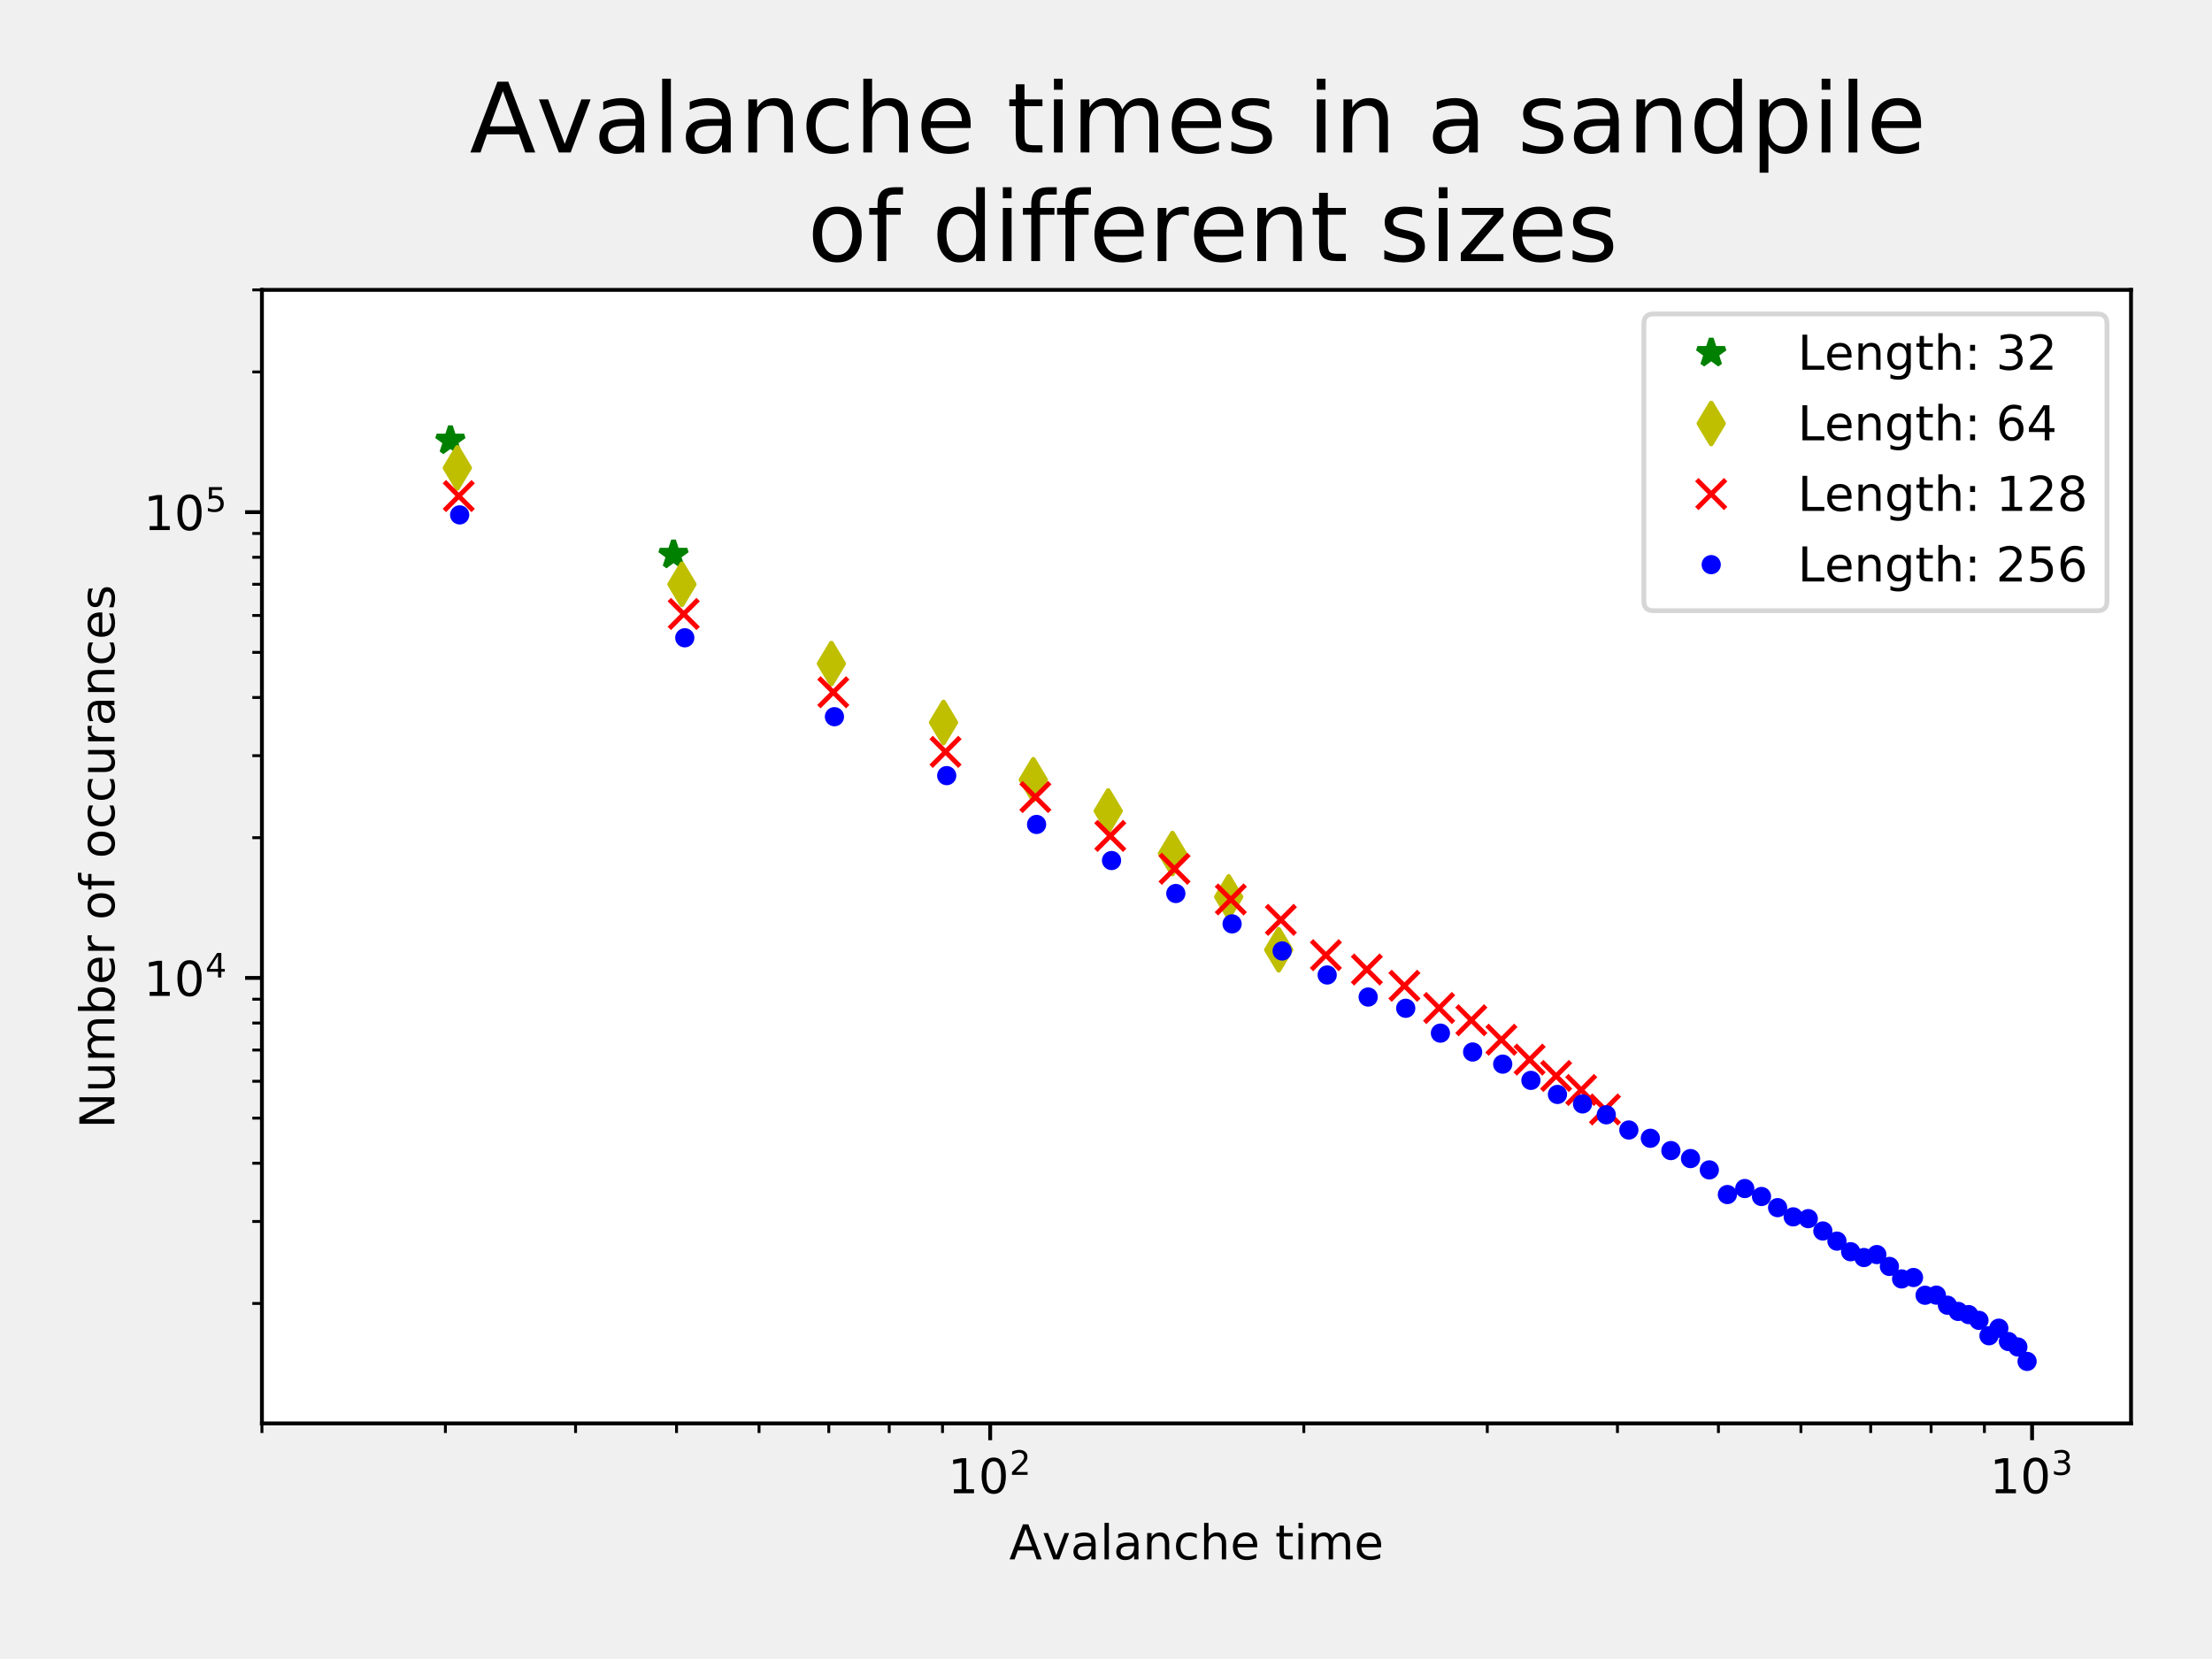 <?xml version="1.0" encoding="utf-8" standalone="no"?>
<!DOCTYPE svg PUBLIC "-//W3C//DTD SVG 1.1//EN"
  "http://www.w3.org/Graphics/SVG/1.1/DTD/svg11.dtd">
<!-- Created with matplotlib (http://matplotlib.org/) -->
<svg height="345pt" version="1.1" viewBox="0 0 460 345" width="460pt" xmlns="http://www.w3.org/2000/svg" xmlns:xlink="http://www.w3.org/1999/xlink">
 <defs>
  <style type="text/css">
*{stroke-linecap:butt;stroke-linejoin:round;}
  </style>
 </defs>
 <g id="figure_1">
  <g id="patch_1">
   <path d="M 0 345.6 
L 460.8 345.6 
L 460.8 0 
L 0 0 
z
" style="fill:#f0f0f0;"/>
  </g>
  <g id="axes_1">
   <g id="patch_2">
    <path d="M 54.47 296.008 
L 443.16 296.008 
L 443.16 60.288 
L 54.47 60.288 
z
" style="fill:#ffffff;"/>
   </g>
   <g id="matplotlib.axis_1">
    <g id="xtick_1">
     <g id="line2d_1">
      <defs>
       <path d="M 0 0 
L 0 3.5 
" id="mce1513939e" style="stroke:#000000;stroke-width:0.8;"/>
      </defs>
      <g>
       <use style="stroke:#000000;stroke-width:0.8;" x="205.915" xlink:href="#mce1513939e" y="296.008"/>
      </g>
     </g>
     <g id="text_1">
      <!-- ${10^{2}}$ -->
      <defs>
       <path d="M 12.406 8.297 
L 28.516 8.297 
L 28.516 63.922 
L 10.984 60.406 
L 10.984 69.391 
L 28.422 72.906 
L 38.281 72.906 
L 38.281 8.297 
L 54.391 8.297 
L 54.391 0 
L 12.406 0 
z
" id="DejaVuSans-31"/>
       <path d="M 31.781 66.406 
Q 24.172 66.406 20.328 58.906 
Q 16.5 51.422 16.5 36.375 
Q 16.5 21.391 20.328 13.891 
Q 24.172 6.391 31.781 6.391 
Q 39.453 6.391 43.281 13.891 
Q 47.125 21.391 47.125 36.375 
Q 47.125 51.422 43.281 58.906 
Q 39.453 66.406 31.781 66.406 
M 31.781 74.219 
Q 44.047 74.219 50.516 64.516 
Q 56.984 54.828 56.984 36.375 
Q 56.984 17.969 50.516 8.266 
Q 44.047 -1.422 31.781 -1.422 
Q 19.531 -1.422 13.062 8.266 
Q 6.594 17.969 6.594 36.375 
Q 6.594 54.828 13.062 64.516 
Q 19.531 74.219 31.781 74.219 
" id="DejaVuSans-30"/>
       <path d="M 19.188 8.297 
L 53.609 8.297 
L 53.609 0 
L 7.328 0 
L 7.328 8.297 
Q 12.938 14.109 22.625 23.891 
Q 32.328 33.688 34.812 36.531 
Q 39.547 41.844 41.422 45.531 
Q 43.312 49.219 43.312 52.781 
Q 43.312 58.594 39.234 62.25 
Q 35.156 65.922 28.609 65.922 
Q 23.969 65.922 18.812 64.312 
Q 13.672 62.703 7.812 59.422 
L 7.812 69.391 
Q 13.766 71.781 18.938 73 
Q 24.125 74.219 28.422 74.219 
Q 39.75 74.219 46.484 68.547 
Q 53.219 62.891 53.219 53.422 
Q 53.219 48.922 51.531 44.891 
Q 49.859 40.875 45.406 35.406 
Q 44.188 33.984 37.641 27.219 
Q 31.109 20.453 19.188 8.297 
" id="DejaVuSans-32"/>
      </defs>
      <g transform="translate(197.115 310.606)scale(0.1 -0.1)">
       <use transform="translate(0 0.766)" xlink:href="#DejaVuSans-31"/>
       <use transform="translate(63.623 0.766)" xlink:href="#DejaVuSans-30"/>
       <use transform="translate(128.203 39.047)scale(0.7)" xlink:href="#DejaVuSans-32"/>
      </g>
     </g>
    </g>
    <g id="xtick_2">
     <g id="line2d_2">
      <g>
       <use style="stroke:#000000;stroke-width:0.8;" x="422.583" xlink:href="#mce1513939e" y="296.008"/>
      </g>
     </g>
     <g id="text_2">
      <!-- ${10^{3}}$ -->
      <defs>
       <path d="M 40.578 39.312 
Q 47.656 37.797 51.625 33 
Q 55.609 28.219 55.609 21.188 
Q 55.609 10.406 48.188 4.484 
Q 40.766 -1.422 27.094 -1.422 
Q 22.516 -1.422 17.656 -0.516 
Q 12.797 0.391 7.625 2.203 
L 7.625 11.719 
Q 11.719 9.328 16.594 8.109 
Q 21.484 6.891 26.812 6.891 
Q 36.078 6.891 40.938 10.547 
Q 45.797 14.203 45.797 21.188 
Q 45.797 27.641 41.281 31.266 
Q 36.766 34.906 28.719 34.906 
L 20.219 34.906 
L 20.219 43.016 
L 29.109 43.016 
Q 36.375 43.016 40.234 45.922 
Q 44.094 48.828 44.094 54.297 
Q 44.094 59.906 40.109 62.906 
Q 36.141 65.922 28.719 65.922 
Q 24.656 65.922 20.016 65.031 
Q 15.375 64.156 9.812 62.312 
L 9.812 71.094 
Q 15.438 72.656 20.344 73.438 
Q 25.25 74.219 29.594 74.219 
Q 40.828 74.219 47.359 69.109 
Q 53.906 64.016 53.906 55.328 
Q 53.906 49.266 50.438 45.094 
Q 46.969 40.922 40.578 39.312 
" id="DejaVuSans-33"/>
      </defs>
      <g transform="translate(413.783 310.606)scale(0.1 -0.1)">
       <use transform="translate(0 0.766)" xlink:href="#DejaVuSans-31"/>
       <use transform="translate(63.623 0.766)" xlink:href="#DejaVuSans-30"/>
       <use transform="translate(128.203 39.047)scale(0.7)" xlink:href="#DejaVuSans-33"/>
      </g>
     </g>
    </g>
    <g id="xtick_3">
     <g id="line2d_3">
      <defs>
       <path d="M 0 0 
L 0 2 
" id="m8d9457fa8b" style="stroke:#000000;stroke-width:0.6;"/>
      </defs>
      <g>
       <use style="stroke:#000000;stroke-width:0.6;" x="54.47" xlink:href="#m8d9457fa8b" y="296.008"/>
      </g>
     </g>
    </g>
    <g id="xtick_4">
     <g id="line2d_4">
      <g>
       <use style="stroke:#000000;stroke-width:0.6;" x="92.624" xlink:href="#m8d9457fa8b" y="296.008"/>
      </g>
     </g>
    </g>
    <g id="xtick_5">
     <g id="line2d_5">
      <g>
       <use style="stroke:#000000;stroke-width:0.6;" x="119.694" xlink:href="#m8d9457fa8b" y="296.008"/>
      </g>
     </g>
    </g>
    <g id="xtick_6">
     <g id="line2d_6">
      <g>
       <use style="stroke:#000000;stroke-width:0.6;" x="140.691" xlink:href="#m8d9457fa8b" y="296.008"/>
      </g>
     </g>
    </g>
    <g id="xtick_7">
     <g id="line2d_7">
      <g>
       <use style="stroke:#000000;stroke-width:0.6;" x="157.847" xlink:href="#m8d9457fa8b" y="296.008"/>
      </g>
     </g>
    </g>
    <g id="xtick_8">
     <g id="line2d_8">
      <g>
       <use style="stroke:#000000;stroke-width:0.6;" x="172.352" xlink:href="#m8d9457fa8b" y="296.008"/>
      </g>
     </g>
    </g>
    <g id="xtick_9">
     <g id="line2d_9">
      <g>
       <use style="stroke:#000000;stroke-width:0.6;" x="184.917" xlink:href="#m8d9457fa8b" y="296.008"/>
      </g>
     </g>
    </g>
    <g id="xtick_10">
     <g id="line2d_10">
      <g>
       <use style="stroke:#000000;stroke-width:0.6;" x="196.001" xlink:href="#m8d9457fa8b" y="296.008"/>
      </g>
     </g>
    </g>
    <g id="xtick_11">
     <g id="line2d_11">
      <g>
       <use style="stroke:#000000;stroke-width:0.6;" x="271.138" xlink:href="#m8d9457fa8b" y="296.008"/>
      </g>
     </g>
    </g>
    <g id="xtick_12">
     <g id="line2d_12">
      <g>
       <use style="stroke:#000000;stroke-width:0.6;" x="309.292" xlink:href="#m8d9457fa8b" y="296.008"/>
      </g>
     </g>
    </g>
    <g id="xtick_13">
     <g id="line2d_13">
      <g>
       <use style="stroke:#000000;stroke-width:0.6;" x="336.362" xlink:href="#m8d9457fa8b" y="296.008"/>
      </g>
     </g>
    </g>
    <g id="xtick_14">
     <g id="line2d_14">
      <g>
       <use style="stroke:#000000;stroke-width:0.6;" x="357.359" xlink:href="#m8d9457fa8b" y="296.008"/>
      </g>
     </g>
    </g>
    <g id="xtick_15">
     <g id="line2d_15">
      <g>
       <use style="stroke:#000000;stroke-width:0.6;" x="374.515" xlink:href="#m8d9457fa8b" y="296.008"/>
      </g>
     </g>
    </g>
    <g id="xtick_16">
     <g id="line2d_16">
      <g>
       <use style="stroke:#000000;stroke-width:0.6;" x="389.021" xlink:href="#m8d9457fa8b" y="296.008"/>
      </g>
     </g>
    </g>
    <g id="xtick_17">
     <g id="line2d_17">
      <g>
       <use style="stroke:#000000;stroke-width:0.6;" x="401.586" xlink:href="#m8d9457fa8b" y="296.008"/>
      </g>
     </g>
    </g>
    <g id="xtick_18">
     <g id="line2d_18">
      <g>
       <use style="stroke:#000000;stroke-width:0.6;" x="412.669" xlink:href="#m8d9457fa8b" y="296.008"/>
      </g>
     </g>
    </g>
    <g id="text_3">
     <!-- Avalanche time -->
     <defs>
      <path d="M 34.188 63.188 
L 20.797 26.906 
L 47.609 26.906 
z
M 28.609 72.906 
L 39.797 72.906 
L 67.578 0 
L 57.328 0 
L 50.688 18.703 
L 17.828 18.703 
L 11.188 0 
L 0.781 0 
z
" id="DejaVuSans-41"/>
      <path d="M 2.984 54.688 
L 12.5 54.688 
L 29.594 8.797 
L 46.688 54.688 
L 56.203 54.688 
L 35.688 0 
L 23.484 0 
z
" id="DejaVuSans-76"/>
      <path d="M 34.281 27.484 
Q 23.391 27.484 19.188 25 
Q 14.984 22.516 14.984 16.5 
Q 14.984 11.719 18.141 8.906 
Q 21.297 6.109 26.703 6.109 
Q 34.188 6.109 38.703 11.406 
Q 43.219 16.703 43.219 25.484 
L 43.219 27.484 
z
M 52.203 31.203 
L 52.203 0 
L 43.219 0 
L 43.219 8.297 
Q 40.141 3.328 35.547 0.953 
Q 30.953 -1.422 24.312 -1.422 
Q 15.922 -1.422 10.953 3.297 
Q 6 8.016 6 15.922 
Q 6 25.141 12.172 29.828 
Q 18.359 34.516 30.609 34.516 
L 43.219 34.516 
L 43.219 35.406 
Q 43.219 41.609 39.141 45 
Q 35.062 48.391 27.688 48.391 
Q 23 48.391 18.547 47.266 
Q 14.109 46.141 10.016 43.891 
L 10.016 52.203 
Q 14.938 54.109 19.578 55.047 
Q 24.219 56 28.609 56 
Q 40.484 56 46.344 49.844 
Q 52.203 43.703 52.203 31.203 
" id="DejaVuSans-61"/>
      <path d="M 9.422 75.984 
L 18.406 75.984 
L 18.406 0 
L 9.422 0 
z
" id="DejaVuSans-6c"/>
      <path d="M 54.891 33.016 
L 54.891 0 
L 45.906 0 
L 45.906 32.719 
Q 45.906 40.484 42.875 44.328 
Q 39.844 48.188 33.797 48.188 
Q 26.516 48.188 22.312 43.547 
Q 18.109 38.922 18.109 30.906 
L 18.109 0 
L 9.078 0 
L 9.078 54.688 
L 18.109 54.688 
L 18.109 46.188 
Q 21.344 51.125 25.703 53.562 
Q 30.078 56 35.797 56 
Q 45.219 56 50.047 50.172 
Q 54.891 44.344 54.891 33.016 
" id="DejaVuSans-6e"/>
      <path d="M 48.781 52.594 
L 48.781 44.188 
Q 44.969 46.297 41.141 47.344 
Q 37.312 48.391 33.406 48.391 
Q 24.656 48.391 19.812 42.844 
Q 14.984 37.312 14.984 27.297 
Q 14.984 17.281 19.812 11.734 
Q 24.656 6.203 33.406 6.203 
Q 37.312 6.203 41.141 7.25 
Q 44.969 8.297 48.781 10.406 
L 48.781 2.094 
Q 45.016 0.344 40.984 -0.531 
Q 36.969 -1.422 32.422 -1.422 
Q 20.062 -1.422 12.781 6.344 
Q 5.516 14.109 5.516 27.297 
Q 5.516 40.672 12.859 48.328 
Q 20.219 56 33.016 56 
Q 37.156 56 41.109 55.141 
Q 45.062 54.297 48.781 52.594 
" id="DejaVuSans-63"/>
      <path d="M 54.891 33.016 
L 54.891 0 
L 45.906 0 
L 45.906 32.719 
Q 45.906 40.484 42.875 44.328 
Q 39.844 48.188 33.797 48.188 
Q 26.516 48.188 22.312 43.547 
Q 18.109 38.922 18.109 30.906 
L 18.109 0 
L 9.078 0 
L 9.078 75.984 
L 18.109 75.984 
L 18.109 46.188 
Q 21.344 51.125 25.703 53.562 
Q 30.078 56 35.797 56 
Q 45.219 56 50.047 50.172 
Q 54.891 44.344 54.891 33.016 
" id="DejaVuSans-68"/>
      <path d="M 56.203 29.594 
L 56.203 25.203 
L 14.891 25.203 
Q 15.484 15.922 20.484 11.062 
Q 25.484 6.203 34.422 6.203 
Q 39.594 6.203 44.453 7.469 
Q 49.312 8.734 54.109 11.281 
L 54.109 2.781 
Q 49.266 0.734 44.188 -0.344 
Q 39.109 -1.422 33.891 -1.422 
Q 20.797 -1.422 13.156 6.188 
Q 5.516 13.812 5.516 26.812 
Q 5.516 40.234 12.766 48.109 
Q 20.016 56 32.328 56 
Q 43.359 56 49.781 48.891 
Q 56.203 41.797 56.203 29.594 
M 47.219 32.234 
Q 47.125 39.594 43.094 43.984 
Q 39.062 48.391 32.422 48.391 
Q 24.906 48.391 20.391 44.141 
Q 15.875 39.891 15.188 32.172 
z
" id="DejaVuSans-65"/>
      <path id="DejaVuSans-20"/>
      <path d="M 18.312 70.219 
L 18.312 54.688 
L 36.812 54.688 
L 36.812 47.703 
L 18.312 47.703 
L 18.312 18.016 
Q 18.312 11.328 20.141 9.422 
Q 21.969 7.516 27.594 7.516 
L 36.812 7.516 
L 36.812 0 
L 27.594 0 
Q 17.188 0 13.234 3.875 
Q 9.281 7.766 9.281 18.016 
L 9.281 47.703 
L 2.688 47.703 
L 2.688 54.688 
L 9.281 54.688 
L 9.281 70.219 
z
" id="DejaVuSans-74"/>
      <path d="M 9.422 54.688 
L 18.406 54.688 
L 18.406 0 
L 9.422 0 
z
M 9.422 75.984 
L 18.406 75.984 
L 18.406 64.594 
L 9.422 64.594 
z
" id="DejaVuSans-69"/>
      <path d="M 52 44.188 
Q 55.375 50.25 60.062 53.125 
Q 64.75 56 71.094 56 
Q 79.641 56 84.281 50.016 
Q 88.922 44.047 88.922 33.016 
L 88.922 0 
L 79.891 0 
L 79.891 32.719 
Q 79.891 40.578 77.094 44.375 
Q 74.312 48.188 68.609 48.188 
Q 61.625 48.188 57.562 43.547 
Q 53.516 38.922 53.516 30.906 
L 53.516 0 
L 44.484 0 
L 44.484 32.719 
Q 44.484 40.625 41.703 44.406 
Q 38.922 48.188 33.109 48.188 
Q 26.219 48.188 22.156 43.531 
Q 18.109 38.875 18.109 30.906 
L 18.109 0 
L 9.078 0 
L 9.078 54.688 
L 18.109 54.688 
L 18.109 46.188 
Q 21.188 51.219 25.484 53.609 
Q 29.781 56 35.688 56 
Q 41.656 56 45.828 52.969 
Q 50 49.953 52 44.188 
" id="DejaVuSans-6d"/>
     </defs>
     <g transform="translate(209.874 324.285)scale(0.1 -0.1)">
      <use xlink:href="#DejaVuSans-41"/>
      <use x="68.33" xlink:href="#DejaVuSans-76"/>
      <use x="127.51" xlink:href="#DejaVuSans-61"/>
      <use x="188.789" xlink:href="#DejaVuSans-6c"/>
      <use x="216.572" xlink:href="#DejaVuSans-61"/>
      <use x="277.852" xlink:href="#DejaVuSans-6e"/>
      <use x="341.23" xlink:href="#DejaVuSans-63"/>
      <use x="396.211" xlink:href="#DejaVuSans-68"/>
      <use x="459.59" xlink:href="#DejaVuSans-65"/>
      <use x="521.113" xlink:href="#DejaVuSans-20"/>
      <use x="552.9" xlink:href="#DejaVuSans-74"/>
      <use x="592.109" xlink:href="#DejaVuSans-69"/>
      <use x="619.893" xlink:href="#DejaVuSans-6d"/>
      <use x="717.305" xlink:href="#DejaVuSans-65"/>
     </g>
    </g>
   </g>
   <g id="matplotlib.axis_2">
    <g id="ytick_1">
     <g id="line2d_19">
      <defs>
       <path d="M 0 0 
L -3.5 0 
" id="m77a4b91a7f" style="stroke:#000000;stroke-width:0.8;"/>
      </defs>
      <g>
       <use style="stroke:#000000;stroke-width:0.8;" x="54.47" xlink:href="#m77a4b91a7f" y="203.364"/>
      </g>
     </g>
     <g id="text_4">
      <!-- ${10^{4}}$ -->
      <defs>
       <path d="M 37.797 64.312 
L 12.891 25.391 
L 37.797 25.391 
z
M 35.203 72.906 
L 47.609 72.906 
L 47.609 25.391 
L 58.016 25.391 
L 58.016 17.188 
L 47.609 17.188 
L 47.609 0 
L 37.797 0 
L 37.797 17.188 
L 4.891 17.188 
L 4.891 26.703 
z
" id="DejaVuSans-34"/>
      </defs>
      <g transform="translate(29.87 207.163)scale(0.1 -0.1)">
       <use transform="translate(0 0.684)" xlink:href="#DejaVuSans-31"/>
       <use transform="translate(63.623 0.684)" xlink:href="#DejaVuSans-30"/>
       <use transform="translate(128.203 38.966)scale(0.7)" xlink:href="#DejaVuSans-34"/>
      </g>
     </g>
    </g>
    <g id="ytick_2">
     <g id="line2d_20">
      <g>
       <use style="stroke:#000000;stroke-width:0.8;" x="54.47" xlink:href="#m77a4b91a7f" y="106.503"/>
      </g>
     </g>
     <g id="text_5">
      <!-- ${10^{5}}$ -->
      <defs>
       <path d="M 10.797 72.906 
L 49.516 72.906 
L 49.516 64.594 
L 19.828 64.594 
L 19.828 46.734 
Q 21.969 47.469 24.109 47.828 
Q 26.266 48.188 28.422 48.188 
Q 40.625 48.188 47.75 41.5 
Q 54.891 34.812 54.891 23.391 
Q 54.891 11.625 47.562 5.094 
Q 40.234 -1.422 26.906 -1.422 
Q 22.312 -1.422 17.547 -0.641 
Q 12.797 0.141 7.719 1.703 
L 7.719 11.625 
Q 12.109 9.234 16.797 8.062 
Q 21.484 6.891 26.703 6.891 
Q 35.156 6.891 40.078 11.328 
Q 45.016 15.766 45.016 23.391 
Q 45.016 31 40.078 35.438 
Q 35.156 39.891 26.703 39.891 
Q 22.75 39.891 18.812 39.016 
Q 14.891 38.141 10.797 36.281 
z
" id="DejaVuSans-35"/>
      </defs>
      <g transform="translate(29.87 110.302)scale(0.1 -0.1)">
       <use transform="translate(0 0.684)" xlink:href="#DejaVuSans-31"/>
       <use transform="translate(63.623 0.684)" xlink:href="#DejaVuSans-30"/>
       <use transform="translate(128.203 38.966)scale(0.7)" xlink:href="#DejaVuSans-35"/>
      </g>
     </g>
    </g>
    <g id="ytick_3">
     <g id="line2d_21">
      <defs>
       <path d="M 0 0 
L -2 0 
" id="mc3ca73c407" style="stroke:#000000;stroke-width:0.6;"/>
      </defs>
      <g>
       <use style="stroke:#000000;stroke-width:0.6;" x="54.47" xlink:href="#mc3ca73c407" y="271.067"/>
      </g>
     </g>
    </g>
    <g id="ytick_4">
     <g id="line2d_22">
      <g>
       <use style="stroke:#000000;stroke-width:0.6;" x="54.47" xlink:href="#mc3ca73c407" y="254.011"/>
      </g>
     </g>
    </g>
    <g id="ytick_5">
     <g id="line2d_23">
      <g>
       <use style="stroke:#000000;stroke-width:0.6;" x="54.47" xlink:href="#mc3ca73c407" y="241.909"/>
      </g>
     </g>
    </g>
    <g id="ytick_6">
     <g id="line2d_24">
      <g>
       <use style="stroke:#000000;stroke-width:0.6;" x="54.47" xlink:href="#mc3ca73c407" y="232.522"/>
      </g>
     </g>
    </g>
    <g id="ytick_7">
     <g id="line2d_25">
      <g>
       <use style="stroke:#000000;stroke-width:0.6;" x="54.47" xlink:href="#mc3ca73c407" y="224.853"/>
      </g>
     </g>
    </g>
    <g id="ytick_8">
     <g id="line2d_26">
      <g>
       <use style="stroke:#000000;stroke-width:0.6;" x="54.47" xlink:href="#mc3ca73c407" y="218.368"/>
      </g>
     </g>
    </g>
    <g id="ytick_9">
     <g id="line2d_27">
      <g>
       <use style="stroke:#000000;stroke-width:0.6;" x="54.47" xlink:href="#mc3ca73c407" y="212.751"/>
      </g>
     </g>
    </g>
    <g id="ytick_10">
     <g id="line2d_28">
      <g>
       <use style="stroke:#000000;stroke-width:0.6;" x="54.47" xlink:href="#mc3ca73c407" y="207.796"/>
      </g>
     </g>
    </g>
    <g id="ytick_11">
     <g id="line2d_29">
      <g>
       <use style="stroke:#000000;stroke-width:0.6;" x="54.47" xlink:href="#mc3ca73c407" y="174.206"/>
      </g>
     </g>
    </g>
    <g id="ytick_12">
     <g id="line2d_30">
      <g>
       <use style="stroke:#000000;stroke-width:0.6;" x="54.47" xlink:href="#mc3ca73c407" y="157.149"/>
      </g>
     </g>
    </g>
    <g id="ytick_13">
     <g id="line2d_31">
      <g>
       <use style="stroke:#000000;stroke-width:0.6;" x="54.47" xlink:href="#mc3ca73c407" y="145.048"/>
      </g>
     </g>
    </g>
    <g id="ytick_14">
     <g id="line2d_32">
      <g>
       <use style="stroke:#000000;stroke-width:0.6;" x="54.47" xlink:href="#mc3ca73c407" y="135.661"/>
      </g>
     </g>
    </g>
    <g id="ytick_15">
     <g id="line2d_33">
      <g>
       <use style="stroke:#000000;stroke-width:0.6;" x="54.47" xlink:href="#mc3ca73c407" y="127.991"/>
      </g>
     </g>
    </g>
    <g id="ytick_16">
     <g id="line2d_34">
      <g>
       <use style="stroke:#000000;stroke-width:0.6;" x="54.47" xlink:href="#mc3ca73c407" y="121.507"/>
      </g>
     </g>
    </g>
    <g id="ytick_17">
     <g id="line2d_35">
      <g>
       <use style="stroke:#000000;stroke-width:0.6;" x="54.47" xlink:href="#mc3ca73c407" y="115.889"/>
      </g>
     </g>
    </g>
    <g id="ytick_18">
     <g id="line2d_36">
      <g>
       <use style="stroke:#000000;stroke-width:0.6;" x="54.47" xlink:href="#mc3ca73c407" y="110.935"/>
      </g>
     </g>
    </g>
    <g id="ytick_19">
     <g id="line2d_37">
      <g>
       <use style="stroke:#000000;stroke-width:0.6;" x="54.47" xlink:href="#mc3ca73c407" y="77.344"/>
      </g>
     </g>
    </g>
    <g id="ytick_20">
     <g id="line2d_38">
      <g>
       <use style="stroke:#000000;stroke-width:0.6;" x="54.47" xlink:href="#mc3ca73c407" y="60.288"/>
      </g>
     </g>
    </g>
    <g id="text_6">
     <!-- Number of occurances -->
     <defs>
      <path d="M 9.812 72.906 
L 23.094 72.906 
L 55.422 11.922 
L 55.422 72.906 
L 64.984 72.906 
L 64.984 0 
L 51.703 0 
L 19.391 60.984 
L 19.391 0 
L 9.812 0 
z
" id="DejaVuSans-4e"/>
      <path d="M 8.5 21.578 
L 8.5 54.688 
L 17.484 54.688 
L 17.484 21.922 
Q 17.484 14.156 20.5 10.266 
Q 23.531 6.391 29.594 6.391 
Q 36.859 6.391 41.078 11.031 
Q 45.312 15.672 45.312 23.688 
L 45.312 54.688 
L 54.297 54.688 
L 54.297 0 
L 45.312 0 
L 45.312 8.406 
Q 42.047 3.422 37.719 1 
Q 33.406 -1.422 27.688 -1.422 
Q 18.266 -1.422 13.375 4.438 
Q 8.5 10.297 8.5 21.578 
M 31.109 56 
z
" id="DejaVuSans-75"/>
      <path d="M 48.688 27.297 
Q 48.688 37.203 44.609 42.844 
Q 40.531 48.484 33.406 48.484 
Q 26.266 48.484 22.188 42.844 
Q 18.109 37.203 18.109 27.297 
Q 18.109 17.391 22.188 11.75 
Q 26.266 6.109 33.406 6.109 
Q 40.531 6.109 44.609 11.75 
Q 48.688 17.391 48.688 27.297 
M 18.109 46.391 
Q 20.953 51.266 25.266 53.625 
Q 29.594 56 35.594 56 
Q 45.562 56 51.781 48.094 
Q 58.016 40.188 58.016 27.297 
Q 58.016 14.406 51.781 6.484 
Q 45.562 -1.422 35.594 -1.422 
Q 29.594 -1.422 25.266 0.953 
Q 20.953 3.328 18.109 8.203 
L 18.109 0 
L 9.078 0 
L 9.078 75.984 
L 18.109 75.984 
z
" id="DejaVuSans-62"/>
      <path d="M 41.109 46.297 
Q 39.594 47.172 37.812 47.578 
Q 36.031 48 33.891 48 
Q 26.266 48 22.188 43.047 
Q 18.109 38.094 18.109 28.812 
L 18.109 0 
L 9.078 0 
L 9.078 54.688 
L 18.109 54.688 
L 18.109 46.188 
Q 20.953 51.172 25.484 53.578 
Q 30.031 56 36.531 56 
Q 37.453 56 38.578 55.875 
Q 39.703 55.766 41.062 55.516 
z
" id="DejaVuSans-72"/>
      <path d="M 30.609 48.391 
Q 23.391 48.391 19.188 42.75 
Q 14.984 37.109 14.984 27.297 
Q 14.984 17.484 19.156 11.844 
Q 23.344 6.203 30.609 6.203 
Q 37.797 6.203 41.984 11.859 
Q 46.188 17.531 46.188 27.297 
Q 46.188 37.016 41.984 42.703 
Q 37.797 48.391 30.609 48.391 
M 30.609 56 
Q 42.328 56 49.016 48.375 
Q 55.719 40.766 55.719 27.297 
Q 55.719 13.875 49.016 6.219 
Q 42.328 -1.422 30.609 -1.422 
Q 18.844 -1.422 12.172 6.219 
Q 5.516 13.875 5.516 27.297 
Q 5.516 40.766 12.172 48.375 
Q 18.844 56 30.609 56 
" id="DejaVuSans-6f"/>
      <path d="M 37.109 75.984 
L 37.109 68.5 
L 28.516 68.5 
Q 23.688 68.5 21.797 66.547 
Q 19.922 64.594 19.922 59.516 
L 19.922 54.688 
L 34.719 54.688 
L 34.719 47.703 
L 19.922 47.703 
L 19.922 0 
L 10.891 0 
L 10.891 47.703 
L 2.297 47.703 
L 2.297 54.688 
L 10.891 54.688 
L 10.891 58.5 
Q 10.891 67.625 15.141 71.797 
Q 19.391 75.984 28.609 75.984 
z
" id="DejaVuSans-66"/>
      <path d="M 44.281 53.078 
L 44.281 44.578 
Q 40.484 46.531 36.375 47.5 
Q 32.281 48.484 27.875 48.484 
Q 21.188 48.484 17.844 46.438 
Q 14.5 44.391 14.5 40.281 
Q 14.5 37.156 16.891 35.375 
Q 19.281 33.594 26.516 31.984 
L 29.594 31.297 
Q 39.156 29.25 43.188 25.516 
Q 47.219 21.781 47.219 15.094 
Q 47.219 7.469 41.188 3.016 
Q 35.156 -1.422 24.609 -1.422 
Q 20.219 -1.422 15.453 -0.562 
Q 10.688 0.297 5.422 2 
L 5.422 11.281 
Q 10.406 8.688 15.234 7.391 
Q 20.062 6.109 24.812 6.109 
Q 31.156 6.109 34.562 8.281 
Q 37.984 10.453 37.984 14.406 
Q 37.984 18.062 35.516 20.016 
Q 33.062 21.969 24.703 23.781 
L 21.578 24.516 
Q 13.234 26.266 9.516 29.906 
Q 5.812 33.547 5.812 39.891 
Q 5.812 47.609 11.281 51.797 
Q 16.75 56 26.812 56 
Q 31.781 56 36.172 55.266 
Q 40.578 54.547 44.281 53.078 
" id="DejaVuSans-73"/>
     </defs>
     <g transform="translate(23.791 234.677)rotate(-90)scale(0.1 -0.1)">
      <use xlink:href="#DejaVuSans-4e"/>
      <use x="74.805" xlink:href="#DejaVuSans-75"/>
      <use x="138.184" xlink:href="#DejaVuSans-6d"/>
      <use x="235.596" xlink:href="#DejaVuSans-62"/>
      <use x="299.072" xlink:href="#DejaVuSans-65"/>
      <use x="360.596" xlink:href="#DejaVuSans-72"/>
      <use x="401.709" xlink:href="#DejaVuSans-20"/>
      <use x="433.496" xlink:href="#DejaVuSans-6f"/>
      <use x="494.678" xlink:href="#DejaVuSans-66"/>
      <use x="529.883" xlink:href="#DejaVuSans-20"/>
      <use x="561.67" xlink:href="#DejaVuSans-6f"/>
      <use x="622.852" xlink:href="#DejaVuSans-63"/>
      <use x="677.832" xlink:href="#DejaVuSans-63"/>
      <use x="732.812" xlink:href="#DejaVuSans-75"/>
      <use x="796.191" xlink:href="#DejaVuSans-72"/>
      <use x="837.305" xlink:href="#DejaVuSans-61"/>
      <use x="898.584" xlink:href="#DejaVuSans-6e"/>
      <use x="961.963" xlink:href="#DejaVuSans-63"/>
      <use x="1016.943" xlink:href="#DejaVuSans-65"/>
      <use x="1078.467" xlink:href="#DejaVuSans-73"/>
     </g>
    </g>
   </g>
   <g id="line2d_39">
    <defs>
     <path d="M 0 -3 
L -0.674 -0.927 
L -2.853 -0.927 
L -1.09 0.354 
L -1.763 2.427 
L -0 1.146 
L 1.763 2.427 
L 1.09 0.354 
L 2.853 -0.927 
L 0.674 -0.927 
z
" id="m51c6f73a48" style="stroke:#008000;stroke-linejoin:bevel;"/>
    </defs>
    <g clip-path="url(#p2113b34b49)">
     <use style="fill:#008000;stroke:#008000;stroke-linejoin:bevel;" x="-1" xlink:href="#m51c6f73a48" y="26.096"/>
     <use style="fill:#008000;stroke:#008000;stroke-linejoin:bevel;" x="93.663" xlink:href="#m51c6f73a48" y="91.613"/>
     <use style="fill:#008000;stroke:#008000;stroke-linejoin:bevel;" x="140.062" xlink:href="#m51c6f73a48" y="115.352"/>
    </g>
   </g>
   <g id="line2d_40">
    <defs>
     <path d="M -0 4.243 
L 2.546 0 
L 0 -4.243 
L -2.546 -0 
z
" id="mdacda3c5e0" style="stroke:#bfbf00;stroke-linejoin:miter;"/>
    </defs>
    <g clip-path="url(#p2113b34b49)">
     <use style="fill:#bfbf00;stroke:#bfbf00;stroke-linejoin:miter;" x="-1" xlink:href="#mdacda3c5e0" y="33.108"/>
     <use style="fill:#bfbf00;stroke:#bfbf00;stroke-linejoin:miter;" x="95.1" xlink:href="#mdacda3c5e0" y="97.296"/>
     <use style="fill:#bfbf00;stroke:#bfbf00;stroke-linejoin:miter;" x="141.814" xlink:href="#mdacda3c5e0" y="121.506"/>
     <use style="fill:#bfbf00;stroke:#bfbf00;stroke-linejoin:miter;" x="172.889" xlink:href="#mdacda3c5e0" y="138"/>
     <use style="fill:#bfbf00;stroke:#bfbf00;stroke-linejoin:miter;" x="196.209" xlink:href="#mdacda3c5e0" y="150.246"/>
     <use style="fill:#bfbf00;stroke:#bfbf00;stroke-linejoin:miter;" x="214.883" xlink:href="#mdacda3c5e0" y="162.163"/>
     <use style="fill:#bfbf00;stroke:#bfbf00;stroke-linejoin:miter;" x="230.458" xlink:href="#mdacda3c5e0" y="168.653"/>
     <use style="fill:#bfbf00;stroke:#bfbf00;stroke-linejoin:miter;" x="243.817" xlink:href="#mdacda3c5e0" y="177.504"/>
     <use style="fill:#bfbf00;stroke:#bfbf00;stroke-linejoin:miter;" x="255.513" xlink:href="#mdacda3c5e0" y="186.521"/>
     <use style="fill:#bfbf00;stroke:#bfbf00;stroke-linejoin:miter;" x="265.915" xlink:href="#mdacda3c5e0" y="197.518"/>
    </g>
   </g>
   <g id="line2d_41">
    <defs>
     <path d="M -3 3 
L 3 -3 
M -3 -3 
L 3 3 
" id="m0338e06aef" style="stroke:#ff0000;"/>
    </defs>
    <g clip-path="url(#p2113b34b49)">
     <use style="fill:#ff0000;stroke:#ff0000;" x="-1" xlink:href="#m0338e06aef" y="38.225"/>
     <use style="fill:#ff0000;stroke:#ff0000;" x="95.405" xlink:href="#m0338e06aef" y="103.16"/>
     <use style="fill:#ff0000;stroke:#ff0000;" x="142.185" xlink:href="#m0338e06aef" y="127.68"/>
     <use style="fill:#ff0000;stroke:#ff0000;" x="173.289" xlink:href="#m0338e06aef" y="143.963"/>
     <use style="fill:#ff0000;stroke:#ff0000;" x="196.626" xlink:href="#m0338e06aef" y="156.358"/>
     <use style="fill:#ff0000;stroke:#ff0000;" x="215.31" xlink:href="#m0338e06aef" y="165.75"/>
     <use style="fill:#ff0000;stroke:#ff0000;" x="230.892" xlink:href="#m0338e06aef" y="173.835"/>
     <use style="fill:#ff0000;stroke:#ff0000;" x="244.256" xlink:href="#m0338e06aef" y="180.67"/>
     <use style="fill:#ff0000;stroke:#ff0000;" x="255.956" xlink:href="#m0338e06aef" y="187.046"/>
     <use style="fill:#ff0000;stroke:#ff0000;" x="266.361" xlink:href="#m0338e06aef" y="191.292"/>
     <use style="fill:#ff0000;stroke:#ff0000;" x="275.729" xlink:href="#m0338e06aef" y="198.634"/>
     <use style="fill:#ff0000;stroke:#ff0000;" x="284.249" xlink:href="#m0338e06aef" y="201.613"/>
     <use style="fill:#ff0000;stroke:#ff0000;" x="292.06" xlink:href="#m0338e06aef" y="204.998"/>
     <use style="fill:#ff0000;stroke:#ff0000;" x="299.273" xlink:href="#m0338e06aef" y="209.625"/>
     <use style="fill:#ff0000;stroke:#ff0000;" x="305.972" xlink:href="#m0338e06aef" y="212.171"/>
     <use style="fill:#ff0000;stroke:#ff0000;" x="312.225" xlink:href="#m0338e06aef" y="216.218"/>
     <use style="fill:#ff0000;stroke:#ff0000;" x="318.089" xlink:href="#m0338e06aef" y="220.349"/>
     <use style="fill:#ff0000;stroke:#ff0000;" x="323.609" xlink:href="#m0338e06aef" y="223.752"/>
     <use style="fill:#ff0000;stroke:#ff0000;" x="328.822" xlink:href="#m0338e06aef" y="226.665"/>
     <use style="fill:#ff0000;stroke:#ff0000;" x="333.762" xlink:href="#m0338e06aef" y="230.719"/>
    </g>
   </g>
   <g id="line2d_42">
    <defs>
     <path d="M 0 1.5 
C 0.398 1.5 0.779 1.342 1.061 1.061 
C 1.342 0.779 1.5 0.398 1.5 0 
C 1.5 -0.398 1.342 -0.779 1.061 -1.061 
C 0.779 -1.342 0.398 -1.5 0 -1.5 
C -0.398 -1.5 -0.779 -1.342 -1.061 -1.061 
C -1.342 -0.779 -1.5 -0.398 -1.5 0 
C -1.5 0.398 -1.342 0.779 -1.061 1.061 
C -0.779 1.342 -0.398 1.5 0 1.5 
z
" id="m13f66ea3bd" style="stroke:#0000ff;"/>
    </defs>
    <g clip-path="url(#p2113b34b49)">
     <use style="fill:#0000ff;stroke:#0000ff;" x="-1" xlink:href="#m13f66ea3bd" y="43.965"/>
     <use style="fill:#0000ff;stroke:#0000ff;" x="95.588" xlink:href="#m13f66ea3bd" y="107.076"/>
     <use style="fill:#0000ff;stroke:#0000ff;" x="142.407" xlink:href="#m13f66ea3bd" y="132.633"/>
     <use style="fill:#0000ff;stroke:#0000ff;" x="173.528" xlink:href="#m13f66ea3bd" y="149.043"/>
     <use style="fill:#0000ff;stroke:#0000ff;" x="196.875" xlink:href="#m13f66ea3bd" y="161.297"/>
     <use style="fill:#0000ff;stroke:#0000ff;" x="215.565" xlink:href="#m13f66ea3bd" y="171.45"/>
     <use style="fill:#0000ff;stroke:#0000ff;" x="231.151" xlink:href="#m13f66ea3bd" y="178.952"/>
     <use style="fill:#0000ff;stroke:#0000ff;" x="244.519" xlink:href="#m13f66ea3bd" y="185.811"/>
     <use style="fill:#0000ff;stroke:#0000ff;" x="256.221" xlink:href="#m13f66ea3bd" y="192.127"/>
     <use style="fill:#0000ff;stroke:#0000ff;" x="266.628" xlink:href="#m13f66ea3bd" y="197.76"/>
     <use style="fill:#0000ff;stroke:#0000ff;" x="275.998" xlink:href="#m13f66ea3bd" y="202.754"/>
     <use style="fill:#0000ff;stroke:#0000ff;" x="284.519" xlink:href="#m13f66ea3bd" y="207.34"/>
     <use style="fill:#0000ff;stroke:#0000ff;" x="292.331" xlink:href="#m13f66ea3bd" y="209.679"/>
     <use style="fill:#0000ff;stroke:#0000ff;" x="299.545" xlink:href="#m13f66ea3bd" y="214.848"/>
     <use style="fill:#0000ff;stroke:#0000ff;" x="306.244" xlink:href="#m13f66ea3bd" y="218.773"/>
     <use style="fill:#0000ff;stroke:#0000ff;" x="312.499" xlink:href="#m13f66ea3bd" y="221.292"/>
     <use style="fill:#0000ff;stroke:#0000ff;" x="318.363" xlink:href="#m13f66ea3bd" y="224.671"/>
     <use style="fill:#0000ff;stroke:#0000ff;" x="323.883" xlink:href="#m13f66ea3bd" y="227.597"/>
     <use style="fill:#0000ff;stroke:#0000ff;" x="329.097" xlink:href="#m13f66ea3bd" y="229.566"/>
     <use style="fill:#0000ff;stroke:#0000ff;" x="334.038" xlink:href="#m13f66ea3bd" y="231.83"/>
     <use style="fill:#0000ff;stroke:#0000ff;" x="338.731" xlink:href="#m13f66ea3bd" y="234.991"/>
     <use style="fill:#0000ff;stroke:#0000ff;" x="343.202" xlink:href="#m13f66ea3bd" y="236.712"/>
     <use style="fill:#0000ff;stroke:#0000ff;" x="347.47" xlink:href="#m13f66ea3bd" y="239.27"/>
     <use style="fill:#0000ff;stroke:#0000ff;" x="351.553" xlink:href="#m13f66ea3bd" y="240.932"/>
     <use style="fill:#0000ff;stroke:#0000ff;" x="355.466" xlink:href="#m13f66ea3bd" y="243.288"/>
     <use style="fill:#0000ff;stroke:#0000ff;" x="362.835" xlink:href="#m13f66ea3bd" y="247.167"/>
     <use style="fill:#0000ff;stroke:#0000ff;" x="359.223" xlink:href="#m13f66ea3bd" y="248.413"/>
     <use style="fill:#0000ff;stroke:#0000ff;" x="366.314" xlink:href="#m13f66ea3bd" y="248.82"/>
     <use style="fill:#0000ff;stroke:#0000ff;" x="369.669" xlink:href="#m13f66ea3bd" y="251.138"/>
     <use style="fill:#0000ff;stroke:#0000ff;" x="372.908" xlink:href="#m13f66ea3bd" y="253.054"/>
     <use style="fill:#0000ff;stroke:#0000ff;" x="376.04" xlink:href="#m13f66ea3bd" y="253.426"/>
     <use style="fill:#0000ff;stroke:#0000ff;" x="379.071" xlink:href="#m13f66ea3bd" y="255.992"/>
     <use style="fill:#0000ff;stroke:#0000ff;" x="382.007" xlink:href="#m13f66ea3bd" y="258.101"/>
     <use style="fill:#0000ff;stroke:#0000ff;" x="384.854" xlink:href="#m13f66ea3bd" y="260.306"/>
     <use style="fill:#0000ff;stroke:#0000ff;" x="390.302" xlink:href="#m13f66ea3bd" y="260.897"/>
     <use style="fill:#0000ff;stroke:#0000ff;" x="387.618" xlink:href="#m13f66ea3bd" y="261.512"/>
     <use style="fill:#0000ff;stroke:#0000ff;" x="392.913" xlink:href="#m13f66ea3bd" y="263.362"/>
     <use style="fill:#0000ff;stroke:#0000ff;" x="397.926" xlink:href="#m13f66ea3bd" y="265.666"/>
     <use style="fill:#0000ff;stroke:#0000ff;" x="395.452" xlink:href="#m13f66ea3bd" y="265.963"/>
     <use style="fill:#0000ff;stroke:#0000ff;" x="402.685" xlink:href="#m13f66ea3bd" y="269.336"/>
     <use style="fill:#0000ff;stroke:#0000ff;" x="400.335" xlink:href="#m13f66ea3bd" y="269.357"/>
     <use style="fill:#0000ff;stroke:#0000ff;" x="404.977" xlink:href="#m13f66ea3bd" y="271.426"/>
     <use style="fill:#0000ff;stroke:#0000ff;" x="407.215" xlink:href="#m13f66ea3bd" y="272.719"/>
     <use style="fill:#0000ff;stroke:#0000ff;" x="409.401" xlink:href="#m13f66ea3bd" y="273.38"/>
     <use style="fill:#0000ff;stroke:#0000ff;" x="411.537" xlink:href="#m13f66ea3bd" y="274.575"/>
     <use style="fill:#0000ff;stroke:#0000ff;" x="415.669" xlink:href="#m13f66ea3bd" y="276.206"/>
     <use style="fill:#0000ff;stroke:#0000ff;" x="413.626" xlink:href="#m13f66ea3bd" y="277.78"/>
     <use style="fill:#0000ff;stroke:#0000ff;" x="417.669" xlink:href="#m13f66ea3bd" y="278.981"/>
     <use style="fill:#0000ff;stroke:#0000ff;" x="419.628" xlink:href="#m13f66ea3bd" y="280.114"/>
     <use style="fill:#0000ff;stroke:#0000ff;" x="421.546" xlink:href="#m13f66ea3bd" y="283.113"/>
    </g>
   </g>
   <g id="patch_3">
    <path d="M 54.47 296.008 
L 54.47 60.288 
" style="fill:none;stroke:#000000;stroke-linecap:square;stroke-linejoin:miter;stroke-width:0.8;"/>
   </g>
   <g id="patch_4">
    <path d="M 443.16 296.008 
L 443.16 60.288 
" style="fill:none;stroke:#000000;stroke-linecap:square;stroke-linejoin:miter;stroke-width:0.8;"/>
   </g>
   <g id="patch_5">
    <path d="M 54.47 296.008 
L 443.16 296.008 
" style="fill:none;stroke:#000000;stroke-linecap:square;stroke-linejoin:miter;stroke-width:0.8;"/>
   </g>
   <g id="patch_6">
    <path d="M 54.47 60.288 
L 443.16 60.288 
" style="fill:none;stroke:#000000;stroke-linecap:square;stroke-linejoin:miter;stroke-width:0.8;"/>
   </g>
   <g id="text_7">
    <!-- Avalanche times in a sandpile -->
    <defs>
     <path d="M 45.406 46.391 
L 45.406 75.984 
L 54.391 75.984 
L 54.391 0 
L 45.406 0 
L 45.406 8.203 
Q 42.578 3.328 38.25 0.953 
Q 33.938 -1.422 27.875 -1.422 
Q 17.969 -1.422 11.734 6.484 
Q 5.516 14.406 5.516 27.297 
Q 5.516 40.188 11.734 48.094 
Q 17.969 56 27.875 56 
Q 33.938 56 38.25 53.625 
Q 42.578 51.266 45.406 46.391 
M 14.797 27.297 
Q 14.797 17.391 18.875 11.75 
Q 22.953 6.109 30.078 6.109 
Q 37.203 6.109 41.297 11.75 
Q 45.406 17.391 45.406 27.297 
Q 45.406 37.203 41.297 42.844 
Q 37.203 48.484 30.078 48.484 
Q 22.953 48.484 18.875 42.844 
Q 14.797 37.203 14.797 27.297 
" id="DejaVuSans-64"/>
     <path d="M 18.109 8.203 
L 18.109 -20.797 
L 9.078 -20.797 
L 9.078 54.688 
L 18.109 54.688 
L 18.109 46.391 
Q 20.953 51.266 25.266 53.625 
Q 29.594 56 35.594 56 
Q 45.562 56 51.781 48.094 
Q 58.016 40.188 58.016 27.297 
Q 58.016 14.406 51.781 6.484 
Q 45.562 -1.422 35.594 -1.422 
Q 29.594 -1.422 25.266 0.953 
Q 20.953 3.328 18.109 8.203 
M 48.688 27.297 
Q 48.688 37.203 44.609 42.844 
Q 40.531 48.484 33.406 48.484 
Q 26.266 48.484 22.188 42.844 
Q 18.109 37.203 18.109 27.297 
Q 18.109 17.391 22.188 11.75 
Q 26.266 6.109 33.406 6.109 
Q 40.531 6.109 44.609 11.75 
Q 48.688 17.391 48.688 27.297 
" id="DejaVuSans-70"/>
    </defs>
    <g transform="translate(97.664 31.713)scale(0.202 -0.202)">
     <use xlink:href="#DejaVuSans-41"/>
     <use x="68.33" xlink:href="#DejaVuSans-76"/>
     <use x="127.51" xlink:href="#DejaVuSans-61"/>
     <use x="188.789" xlink:href="#DejaVuSans-6c"/>
     <use x="216.572" xlink:href="#DejaVuSans-61"/>
     <use x="277.852" xlink:href="#DejaVuSans-6e"/>
     <use x="341.23" xlink:href="#DejaVuSans-63"/>
     <use x="396.211" xlink:href="#DejaVuSans-68"/>
     <use x="459.59" xlink:href="#DejaVuSans-65"/>
     <use x="521.113" xlink:href="#DejaVuSans-20"/>
     <use x="552.9" xlink:href="#DejaVuSans-74"/>
     <use x="592.109" xlink:href="#DejaVuSans-69"/>
     <use x="619.893" xlink:href="#DejaVuSans-6d"/>
     <use x="717.305" xlink:href="#DejaVuSans-65"/>
     <use x="778.828" xlink:href="#DejaVuSans-73"/>
     <use x="830.928" xlink:href="#DejaVuSans-20"/>
     <use x="862.715" xlink:href="#DejaVuSans-69"/>
     <use x="890.498" xlink:href="#DejaVuSans-6e"/>
     <use x="953.877" xlink:href="#DejaVuSans-20"/>
     <use x="985.664" xlink:href="#DejaVuSans-61"/>
     <use x="1046.943" xlink:href="#DejaVuSans-20"/>
     <use x="1078.73" xlink:href="#DejaVuSans-73"/>
     <use x="1130.83" xlink:href="#DejaVuSans-61"/>
     <use x="1192.109" xlink:href="#DejaVuSans-6e"/>
     <use x="1255.488" xlink:href="#DejaVuSans-64"/>
     <use x="1318.965" xlink:href="#DejaVuSans-70"/>
     <use x="1382.441" xlink:href="#DejaVuSans-69"/>
     <use x="1410.225" xlink:href="#DejaVuSans-6c"/>
     <use x="1438.008" xlink:href="#DejaVuSans-65"/>
    </g>
    <!--  of different sizes -->
    <defs>
     <path d="M 5.516 54.688 
L 48.188 54.688 
L 48.188 46.484 
L 14.406 7.172 
L 48.188 7.172 
L 48.188 0 
L 4.297 0 
L 4.297 8.203 
L 38.094 47.516 
L 5.516 47.516 
z
" id="DejaVuSans-7a"/>
    </defs>
    <g transform="translate(161.511 54.288)scale(0.202 -0.202)">
     <use xlink:href="#DejaVuSans-20"/>
     <use x="31.787" xlink:href="#DejaVuSans-6f"/>
     <use x="92.969" xlink:href="#DejaVuSans-66"/>
     <use x="128.174" xlink:href="#DejaVuSans-20"/>
     <use x="159.961" xlink:href="#DejaVuSans-64"/>
     <use x="223.438" xlink:href="#DejaVuSans-69"/>
     <use x="251.221" xlink:href="#DejaVuSans-66"/>
     <use x="286.426" xlink:href="#DejaVuSans-66"/>
     <use x="321.631" xlink:href="#DejaVuSans-65"/>
     <use x="383.154" xlink:href="#DejaVuSans-72"/>
     <use x="424.236" xlink:href="#DejaVuSans-65"/>
     <use x="485.76" xlink:href="#DejaVuSans-6e"/>
     <use x="549.139" xlink:href="#DejaVuSans-74"/>
     <use x="588.348" xlink:href="#DejaVuSans-20"/>
     <use x="620.135" xlink:href="#DejaVuSans-73"/>
     <use x="672.234" xlink:href="#DejaVuSans-69"/>
     <use x="700.018" xlink:href="#DejaVuSans-7a"/>
     <use x="752.508" xlink:href="#DejaVuSans-65"/>
     <use x="814.031" xlink:href="#DejaVuSans-73"/>
    </g>
   </g>
   <g id="legend_1">
    <g id="patch_7">
     <path d="M 343.858 127.001 
L 436.16 127.001 
Q 438.16 127.001 438.16 125.001 
L 438.16 67.288 
Q 438.16 65.288 436.16 65.288 
L 343.858 65.288 
Q 341.858 65.288 341.858 67.288 
L 341.858 125.001 
Q 341.858 127.001 343.858 127.001 
z
" style="fill:#ffffff;opacity:0.8;stroke:#cccccc;stroke-linejoin:miter;"/>
    </g>
    <g id="line2d_43"/>
    <g id="line2d_44">
     <g>
      <use style="fill:#008000;stroke:#008000;stroke-linejoin:bevel;" x="355.858" xlink:href="#m51c6f73a48" y="73.386"/>
     </g>
    </g>
    <g id="text_8">
     <!-- Length: 32 -->
     <defs>
      <path d="M 9.812 72.906 
L 19.672 72.906 
L 19.672 8.297 
L 55.172 8.297 
L 55.172 0 
L 9.812 0 
z
" id="DejaVuSans-4c"/>
      <path d="M 45.406 27.984 
Q 45.406 37.75 41.375 43.109 
Q 37.359 48.484 30.078 48.484 
Q 22.859 48.484 18.828 43.109 
Q 14.797 37.75 14.797 27.984 
Q 14.797 18.266 18.828 12.891 
Q 22.859 7.516 30.078 7.516 
Q 37.359 7.516 41.375 12.891 
Q 45.406 18.266 45.406 27.984 
M 54.391 6.781 
Q 54.391 -7.172 48.188 -13.984 
Q 42 -20.797 29.203 -20.797 
Q 24.469 -20.797 20.266 -20.094 
Q 16.062 -19.391 12.109 -17.922 
L 12.109 -9.188 
Q 16.062 -11.328 19.922 -12.344 
Q 23.781 -13.375 27.781 -13.375 
Q 36.625 -13.375 41.016 -8.766 
Q 45.406 -4.156 45.406 5.172 
L 45.406 9.625 
Q 42.625 4.781 38.281 2.391 
Q 33.938 0 27.875 0 
Q 17.828 0 11.672 7.656 
Q 5.516 15.328 5.516 27.984 
Q 5.516 40.672 11.672 48.328 
Q 17.828 56 27.875 56 
Q 33.938 56 38.281 53.609 
Q 42.625 51.219 45.406 46.391 
L 45.406 54.688 
L 54.391 54.688 
z
" id="DejaVuSans-67"/>
      <path d="M 11.719 12.406 
L 22.016 12.406 
L 22.016 0 
L 11.719 0 
z
M 11.719 51.703 
L 22.016 51.703 
L 22.016 39.312 
L 11.719 39.312 
z
" id="DejaVuSans-3a"/>
     </defs>
     <g transform="translate(373.858 76.886)scale(0.1 -0.1)">
      <use xlink:href="#DejaVuSans-4c"/>
      <use x="55.697" xlink:href="#DejaVuSans-65"/>
      <use x="117.221" xlink:href="#DejaVuSans-6e"/>
      <use x="180.6" xlink:href="#DejaVuSans-67"/>
      <use x="244.076" xlink:href="#DejaVuSans-74"/>
      <use x="283.285" xlink:href="#DejaVuSans-68"/>
      <use x="346.664" xlink:href="#DejaVuSans-3a"/>
      <use x="380.355" xlink:href="#DejaVuSans-20"/>
      <use x="412.143" xlink:href="#DejaVuSans-33"/>
      <use x="475.766" xlink:href="#DejaVuSans-32"/>
     </g>
    </g>
    <g id="line2d_45"/>
    <g id="line2d_46">
     <g>
      <use style="fill:#bfbf00;stroke:#bfbf00;stroke-linejoin:miter;" x="355.858" xlink:href="#mdacda3c5e0" y="88.065"/>
     </g>
    </g>
    <g id="text_9">
     <!-- Length: 64 -->
     <defs>
      <path d="M 33.016 40.375 
Q 26.375 40.375 22.484 35.828 
Q 18.609 31.297 18.609 23.391 
Q 18.609 15.531 22.484 10.953 
Q 26.375 6.391 33.016 6.391 
Q 39.656 6.391 43.531 10.953 
Q 47.406 15.531 47.406 23.391 
Q 47.406 31.297 43.531 35.828 
Q 39.656 40.375 33.016 40.375 
M 52.594 71.297 
L 52.594 62.312 
Q 48.875 64.062 45.094 64.984 
Q 41.312 65.922 37.594 65.922 
Q 27.828 65.922 22.672 59.328 
Q 17.531 52.734 16.797 39.406 
Q 19.672 43.656 24.016 45.922 
Q 28.375 48.188 33.594 48.188 
Q 44.578 48.188 50.953 41.516 
Q 57.328 34.859 57.328 23.391 
Q 57.328 12.156 50.688 5.359 
Q 44.047 -1.422 33.016 -1.422 
Q 20.359 -1.422 13.672 8.266 
Q 6.984 17.969 6.984 36.375 
Q 6.984 53.656 15.188 63.938 
Q 23.391 74.219 37.203 74.219 
Q 40.922 74.219 44.703 73.484 
Q 48.484 72.75 52.594 71.297 
" id="DejaVuSans-36"/>
     </defs>
     <g transform="translate(373.858 91.565)scale(0.1 -0.1)">
      <use xlink:href="#DejaVuSans-4c"/>
      <use x="55.697" xlink:href="#DejaVuSans-65"/>
      <use x="117.221" xlink:href="#DejaVuSans-6e"/>
      <use x="180.6" xlink:href="#DejaVuSans-67"/>
      <use x="244.076" xlink:href="#DejaVuSans-74"/>
      <use x="283.285" xlink:href="#DejaVuSans-68"/>
      <use x="346.664" xlink:href="#DejaVuSans-3a"/>
      <use x="380.355" xlink:href="#DejaVuSans-20"/>
      <use x="412.143" xlink:href="#DejaVuSans-36"/>
      <use x="475.766" xlink:href="#DejaVuSans-34"/>
     </g>
    </g>
    <g id="line2d_47"/>
    <g id="line2d_48">
     <g>
      <use style="fill:#ff0000;stroke:#ff0000;" x="355.858" xlink:href="#m0338e06aef" y="102.743"/>
     </g>
    </g>
    <g id="text_10">
     <!-- Length: 128 -->
     <defs>
      <path d="M 31.781 34.625 
Q 24.75 34.625 20.719 30.859 
Q 16.703 27.094 16.703 20.516 
Q 16.703 13.922 20.719 10.156 
Q 24.75 6.391 31.781 6.391 
Q 38.812 6.391 42.859 10.172 
Q 46.922 13.969 46.922 20.516 
Q 46.922 27.094 42.891 30.859 
Q 38.875 34.625 31.781 34.625 
M 21.922 38.812 
Q 15.578 40.375 12.031 44.719 
Q 8.5 49.078 8.5 55.328 
Q 8.5 64.062 14.719 69.141 
Q 20.953 74.219 31.781 74.219 
Q 42.672 74.219 48.875 69.141 
Q 55.078 64.062 55.078 55.328 
Q 55.078 49.078 51.531 44.719 
Q 48 40.375 41.703 38.812 
Q 48.828 37.156 52.797 32.312 
Q 56.781 27.484 56.781 20.516 
Q 56.781 9.906 50.312 4.234 
Q 43.844 -1.422 31.781 -1.422 
Q 19.734 -1.422 13.25 4.234 
Q 6.781 9.906 6.781 20.516 
Q 6.781 27.484 10.781 32.312 
Q 14.797 37.156 21.922 38.812 
M 18.312 54.391 
Q 18.312 48.734 21.844 45.562 
Q 25.391 42.391 31.781 42.391 
Q 38.141 42.391 41.719 45.562 
Q 45.312 48.734 45.312 54.391 
Q 45.312 60.062 41.719 63.234 
Q 38.141 66.406 31.781 66.406 
Q 25.391 66.406 21.844 63.234 
Q 18.312 60.062 18.312 54.391 
" id="DejaVuSans-38"/>
     </defs>
     <g transform="translate(373.858 106.243)scale(0.1 -0.1)">
      <use xlink:href="#DejaVuSans-4c"/>
      <use x="55.697" xlink:href="#DejaVuSans-65"/>
      <use x="117.221" xlink:href="#DejaVuSans-6e"/>
      <use x="180.6" xlink:href="#DejaVuSans-67"/>
      <use x="244.076" xlink:href="#DejaVuSans-74"/>
      <use x="283.285" xlink:href="#DejaVuSans-68"/>
      <use x="346.664" xlink:href="#DejaVuSans-3a"/>
      <use x="380.355" xlink:href="#DejaVuSans-20"/>
      <use x="412.143" xlink:href="#DejaVuSans-31"/>
      <use x="475.766" xlink:href="#DejaVuSans-32"/>
      <use x="539.389" xlink:href="#DejaVuSans-38"/>
     </g>
    </g>
    <g id="line2d_49"/>
    <g id="line2d_50">
     <g>
      <use style="fill:#0000ff;stroke:#0000ff;" x="355.858" xlink:href="#m13f66ea3bd" y="117.421"/>
     </g>
    </g>
    <g id="text_11">
     <!-- Length: 256 -->
     <g transform="translate(373.858 120.921)scale(0.1 -0.1)">
      <use xlink:href="#DejaVuSans-4c"/>
      <use x="55.697" xlink:href="#DejaVuSans-65"/>
      <use x="117.221" xlink:href="#DejaVuSans-6e"/>
      <use x="180.6" xlink:href="#DejaVuSans-67"/>
      <use x="244.076" xlink:href="#DejaVuSans-74"/>
      <use x="283.285" xlink:href="#DejaVuSans-68"/>
      <use x="346.664" xlink:href="#DejaVuSans-3a"/>
      <use x="380.355" xlink:href="#DejaVuSans-20"/>
      <use x="412.143" xlink:href="#DejaVuSans-32"/>
      <use x="475.766" xlink:href="#DejaVuSans-35"/>
      <use x="539.389" xlink:href="#DejaVuSans-36"/>
     </g>
    </g>
   </g>
  </g>
 </g>
 <defs>
  <clipPath id="p2113b34b49">
   <rect height="235.72" width="388.69" x="54.47" y="60.288"/>
  </clipPath>
 </defs>
</svg>
